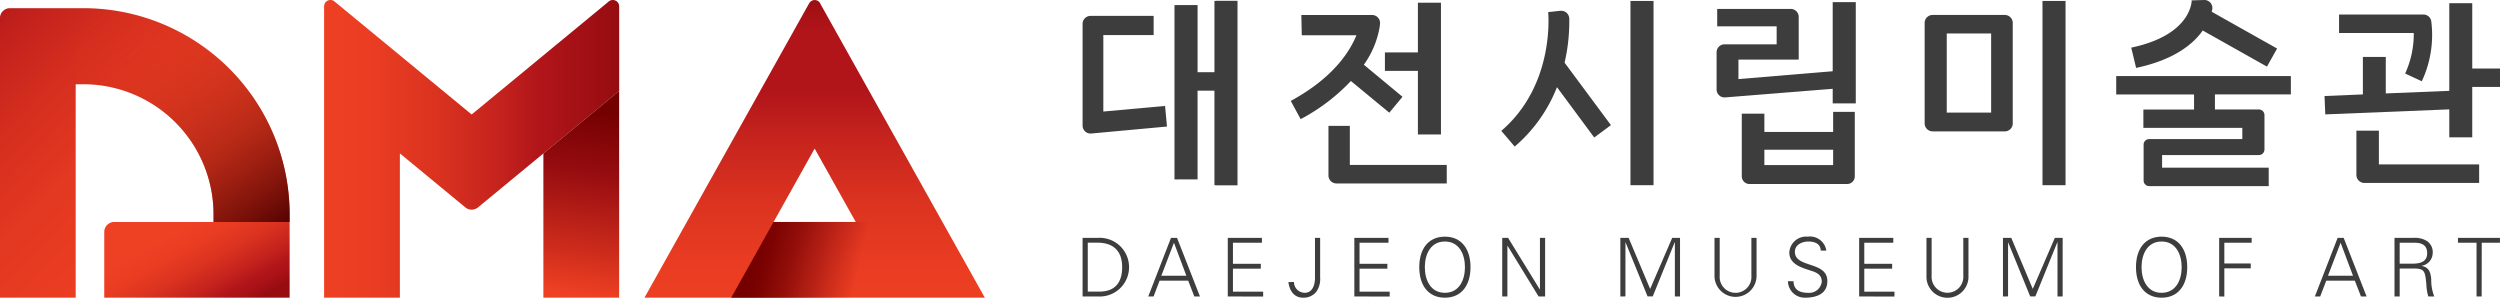 <svg id="logo" xmlns="http://www.w3.org/2000/svg" xmlns:xlink="http://www.w3.org/1999/xlink" width="255.572" height="30.433" viewBox="0 0 255.572 30.433">
  <defs>
    <linearGradient id="linear-gradient" x1="0.955" y1="1.151" x2="-0.153" y2="0.067" gradientUnits="objectBoundingBox">
      <stop offset="0" stop-color="#ee4023"/>
      <stop offset="0.378" stop-color="#eb3e22"/>
      <stop offset="0.589" stop-color="#e33821"/>
      <stop offset="0.758" stop-color="#d52e1f"/>
      <stop offset="0.905" stop-color="#c2211c"/>
      <stop offset="1" stop-color="#b1151a"/>
    </linearGradient>
    <linearGradient id="linear-gradient-2" x1="0.5" y1="1.068" x2="0.5" y2="-0.038" gradientUnits="objectBoundingBox">
      <stop offset="0" stop-color="#ee4023"/>
      <stop offset="0.167" stop-color="#e93c22"/>
      <stop offset="0.355" stop-color="#db3320"/>
      <stop offset="0.552" stop-color="#c5231d"/>
      <stop offset="0.691" stop-color="#b1151a"/>
      <stop offset="0.867" stop-color="#b1151a"/>
      <stop offset="1" stop-color="#960c10"/>
    </linearGradient>
    <linearGradient id="linear-gradient-3" x1="0.96" y1="0.539" x2="0.087" y2="0.477" gradientUnits="objectBoundingBox">
      <stop offset="0" stop-color="#ee4023" stop-opacity="0"/>
      <stop offset="0.515" stop-color="#960c10" stop-opacity="0"/>
      <stop offset="0.553" stop-color="#920a0e" stop-opacity="0.114"/>
      <stop offset="0.694" stop-color="#850608" stop-opacity="0.494"/>
      <stop offset="0.821" stop-color="#7b0203" stop-opacity="0.769"/>
      <stop offset="0.927" stop-color="#760000" stop-opacity="0.937"/>
      <stop offset="1" stop-color="#740000"/>
    </linearGradient>
    <linearGradient id="linear-gradient-4" x1="0.023" y1="0.151" x2="0.966" y2="0.841" gradientUnits="objectBoundingBox">
      <stop offset="0.248" stop-color="#ee4023"/>
      <stop offset="0.392" stop-color="#e93c22"/>
      <stop offset="0.554" stop-color="#db3320"/>
      <stop offset="0.723" stop-color="#c5231d"/>
      <stop offset="0.842" stop-color="#b1151a"/>
      <stop offset="0.906" stop-color="#a91217"/>
      <stop offset="0.998" stop-color="#960c10"/>
      <stop offset="1" stop-color="#960c10"/>
    </linearGradient>
    <linearGradient id="linear-gradient-5" y1="0.5" x2="1" y2="0.5" gradientUnits="objectBoundingBox">
      <stop offset="0" stop-color="#ee4023"/>
      <stop offset="0.177" stop-color="#e93c22"/>
      <stop offset="0.377" stop-color="#db3320"/>
      <stop offset="0.586" stop-color="#c5231d"/>
      <stop offset="0.733" stop-color="#b1151a"/>
      <stop offset="1" stop-color="#960c10"/>
    </linearGradient>
    <linearGradient id="linear-gradient-6" x1="0.482" y1="0.985" x2="0.53" y2="0.078" gradientUnits="objectBoundingBox">
      <stop offset="0" stop-color="#ee4023"/>
      <stop offset="0.259" stop-color="#ca2a1b"/>
      <stop offset="0.661" stop-color="#960c10"/>
      <stop offset="1" stop-color="#740000"/>
    </linearGradient>
    <linearGradient id="linear-gradient-7" x1="0.13" y1="-0.021" x2="0.988" y2="1.208" gradientUnits="objectBoundingBox">
      <stop offset="0" stop-color="#ee4023" stop-opacity="0"/>
      <stop offset="0.208" stop-color="#d4351d" stop-opacity="0.165"/>
      <stop offset="0.591" stop-color="#901a0e" stop-opacity="0.592"/>
      <stop offset="0.903" stop-color="#500000"/>
      <stop offset="1" stop-color="#500000"/>
    </linearGradient>
  </defs>
  <g id="그룹_9" data-name="그룹 9" transform="translate(110.673)">
    <g id="그룹_2" data-name="그룹 2" transform="translate(64.81 0.218)">
      <rect id="사각형_2" data-name="사각형 2" width="2.359" height="10.351" transform="translate(11.872)" fill="#3d3d3d"/>
      <g id="그룹_1" data-name="그룹 1" transform="translate(0 0.693)">
        <path id="패스_1" data-name="패스 1" d="M649.3,177.388l-10.289.859v-1.993h6.162v-4.37a.816.816,0,0,0-.821-.81h-7.513v1.781h6.078v1.837h-5.328a.816.816,0,0,0-.813.811v3.8a.813.813,0,0,0,.877.817l11.776-.943Z" transform="translate(-636.775 -171.073)" fill="#3d3d3d"/>
        <path id="패스_2" data-name="패스 2" d="M649.129,185.435H642.1v-1.869H639.79v6.405a.79.79,0,0,0,.785.79h9.987a.783.783,0,0,0,.781-.79v-6.588h-2.213Zm-7.03,1.82h7.03v1.566H642.1Z" transform="translate(-637.213 -172.86)" fill="#3d3d3d"/>
      </g>
    </g>
    <path id="패스_3" data-name="패스 3" d="M662.474,183.7h7.376a.817.817,0,0,0,.815-.813V172.611a.815.815,0,0,0-.815-.815h-7.376a.813.813,0,0,0-.815.815v10.272a.815.815,0,0,0,.815.813m1.445-10.008h4.537v8.091h-4.537Z" transform="translate(-575.577 -170.267)" fill="#3d3d3d"/>
    <g id="그룹_4" data-name="그룹 4" transform="translate(42.803 0.097)">
      <g id="그룹_3" data-name="그룹 3" transform="translate(0 0.999)">
        <path id="패스_4" data-name="패스 4" d="M617.076,171.294l-1.252.138c0,.072.735,7.4-4.793,12.14l1.371,1.606a15.4,15.4,0,0,0,4.321-6.072l3.808,5.145,1.708-1.265L617.5,176.6a18.535,18.535,0,0,0,.48-4.5.82.82,0,0,0-.9-.8" transform="translate(-611.031 -171.29)" fill="#3d3d3d"/>
      </g>
      <rect id="사각형_3" data-name="사각형 3" width="2.359" height="18.835" transform="translate(13.204)" fill="#3d3d3d"/>
    </g>
    <g id="그룹_5" data-name="그룹 5" transform="translate(0 0.08)">
      <path id="패스_5" data-name="패스 5" d="M563.078,181.685V173.87h5.144v-1.962h-6.448a.81.81,0,0,0-.816.811v10.4a.812.812,0,0,0,.884.813l7.743-.713-.195-2.108Z" transform="translate(-560.959 -170.363)" fill="#3d3d3d"/>
      <path id="패스_6" data-name="패스 6" d="M576.151,170.1v.018h-.119V177.4h-1.724v-6.856H574.3v-.006h-2.221v.006h-.132v17.814h.132v.005H574.3v-.005h.007v-9.071h1.724v9.664h.119v.018h2.241V170.1Z" transform="translate(-562.554 -170.1)" fill="#3d3d3d"/>
    </g>
    <g id="그룹_6" data-name="그룹 6" transform="translate(21.28 0.277)">
      <path id="패스_7" data-name="패스 7" d="M592,178.547l3.926,3.241,1.35-1.627-3.951-3.277a9.325,9.325,0,0,0,1.629-3.938l.024-.262a.813.813,0,0,0-.815-.884h-7.228l.042,2.07h5.59c-.638,1.557-2.264,4.3-6.713,6.713l1.009,1.864a19.694,19.694,0,0,0,5.138-3.9" transform="translate(-585.853 -170.544)" fill="#3d3d3d"/>
      <path id="패스_8" data-name="패스 8" d="M592.546,189.056v-4h-2.185v5.072a.814.814,0,0,0,.815.816h11.278v-1.89Z" transform="translate(-586.507 -172.469)" fill="#3d3d3d"/>
      <path id="패스_9" data-name="패스 9" d="M600.579,170.331h-.094v5.081h-3.372V177.3h3.372V183.8h2.357V170.331Z" transform="translate(-587.488 -170.331)" fill="#3d3d3d"/>
    </g>
    <rect id="사각형_4" data-name="사각형 4" width="2.357" height="18.835" transform="translate(98.128 0.097)" fill="#3d3d3d"/>
    <g id="그룹_7" data-name="그룹 7" transform="translate(105.665)">
      <path id="패스_10" data-name="패스 10" d="M693.678,173.126l6.562,3.691,1.036-1.848-6.683-3.76c.019-.074.034-.148.05-.217a.815.815,0,0,0-.816-.985l-1.283.037c0,.144-.053,3.542-6.18,4.833l.5,2.071c3.793-.8,5.792-2.37,6.81-3.822" transform="translate(-684.829 -170.007)" fill="#3d3d3d"/>
      <path id="패스_11" data-name="패스 11" d="M702.423,180.979V179.1H684.568v1.882h7.958v1.542h-5.181V184.4h10.114v1.147h-9.522a.564.564,0,0,0-.568.571v3.66a.568.568,0,0,0,.568.574h12.221v-1.884h-10.9v-1.289h9.894a.571.571,0,0,0,.572-.573v-3.517a.574.574,0,0,0-.572-.571h-4.493v-1.542Z" transform="translate(-684.568 -171.327)" fill="#3d3d3d"/>
    </g>
    <g id="그룹_8" data-name="그룹 8" transform="translate(126.957 0.33)">
      <path id="패스_12" data-name="패스 12" d="M717.976,177.774l1.7.793a11.128,11.128,0,0,0,.98-6.035l-.014-.116a.81.81,0,0,0-.806-.674h-8.618v1.888h7.637a9.723,9.723,0,0,1-.88,4.144" transform="translate(-709.729 -170.589)" fill="#3d3d3d"/>
      <path id="패스_13" data-name="패스 13" d="M722.475,180.272l-6.734.275v-3.731H713.4v3.832l-3.92.165.078,1.877,12.993-.525Z" transform="translate(-709.476 -171.326)" fill="#3d3d3d"/>
      <path id="패스_14" data-name="패스 14" d="M726.747,177.068v-6.675H724.4V184.1h2.347V178.95h2.837v-1.882Z" transform="translate(-711.642 -170.393)" fill="#3d3d3d"/>
      <path id="패스_15" data-name="패스 15" d="M715.591,185.632h-2.3v4.53a.818.818,0,0,0,.811.815h11.738v-1.893H715.591Z" transform="translate(-710.03 -172.605)" fill="#3d3d3d"/>
    </g>
  </g>
  <g id="그룹_10" data-name="그룹 10" transform="translate(110.673 24.192)">
    <path id="패스_16" data-name="패스 16" d="M562.388,198.45a3,3,0,1,1,0,5.991H560.8V198.45Zm.131,5.493c1.651,0,2.327-.987,2.327-2.5,0-1.767-1.017-2.548-2.685-2.5h-.83v5Z" transform="translate(-560.802 -198.325)" fill="#3d3d3d"/>
    <path id="패스_17" data-name="패스 17" d="M568.66,204.441l2.327-5.991h.617l2.344,5.991h-.578l-.627-1.619h-2.92l-.618,1.619Zm3.9-2.117-1.271-3.377-1.292,3.377Z" transform="translate(-561.95 -198.325)" fill="#3d3d3d"/>
    <path id="패스_18" data-name="패스 18" d="M578.183,204.441V198.45h3.491v.5h-2.962v2.15h2.849v.5h-2.849v2.348H581.8v.5Z" transform="translate(-563.342 -198.325)" fill="#3d3d3d"/>
    <path id="패스_19" data-name="패스 19" d="M586.01,202.964a1.109,1.109,0,0,0,1.113,1.1c.749,0,1.036-.769,1.036-1.494V198.45h.528v4.04a2.252,2.252,0,0,1-.406,1.486,1.651,1.651,0,0,1-1.329.59c-.949,0-1.4-.731-1.511-1.6Z" transform="translate(-564.403 -198.325)" fill="#3d3d3d"/>
    <path id="패스_20" data-name="패스 20" d="M593.335,204.441V198.45h3.491v.5h-2.959v2.15h2.846v.5h-2.846v2.348h3.082v.5Z" transform="translate(-565.556 -198.325)" fill="#3d3d3d"/>
    <path id="패스_21" data-name="패스 21" d="M603.728,204.544c-1.685,0-2.62-1.254-2.62-3.121s.935-3.12,2.62-3.12,2.62,1.253,2.62,3.12S605.413,204.544,603.728,204.544Zm0-.5c1.466,0,2.05-1.311,2.05-2.621s-.584-2.623-2.05-2.623-2.05,1.312-2.05,2.623S602.262,204.044,603.728,204.044Z" transform="translate(-566.692 -198.303)" fill="#3d3d3d"/>
    <path id="패스_22" data-name="패스 22" d="M611.042,198.45h.6l3.238,5.268h.017V198.45h.529v5.991h-.666l-3.174-5.178h-.016v5.178h-.528Z" transform="translate(-568.144 -198.325)" fill="#3d3d3d"/>
    <path id="패스_23" data-name="패스 23" d="M625.184,204.441V198.45h.846l2.2,5.219,2.255-5.219h.8v5.991h-.528V198.9h-.016l-2.245,5.536h-.529l-2.244-5.51h-.017v5.51Z" transform="translate(-570.211 -198.325)" fill="#3d3d3d"/>
    <path id="패스_24" data-name="패스 24" d="M636.989,198.45v3.874a1.624,1.624,0,1,0,3.239,0V198.45h.529v3.882a2.15,2.15,0,1,1-4.3,0V198.45Z" transform="translate(-571.859 -198.325)" fill="#3d3d3d"/>
    <path id="패스_25" data-name="패스 25" d="M647,204.544a1.715,1.715,0,0,1-1.75-1.685h.57c.015.92.682,1.185,1.471,1.185a1.291,1.291,0,0,0,1.416-1.153c0-.6-.422-.879-.918-1.045-.953-.324-2.4-.63-2.4-1.925a1.721,1.721,0,0,1,1.871-1.618,1.693,1.693,0,0,1,1.913,1.428h-.57c-.016-.739-.677-.931-1.277-.931s-1.366.316-1.366,1.048c0,1.7,3.318.928,3.318,3C649.278,204.144,648.179,204.544,647,204.544Z" transform="translate(-573.143 -198.303)" fill="#3d3d3d"/>
    <path id="패스_26" data-name="패스 26" d="M653.775,204.441V198.45h3.491v.5H654.3v2.15h2.848v.5H654.3v2.348h3.085v.5Z" transform="translate(-574.389 -198.325)" fill="#3d3d3d"/>
    <path id="패스_27" data-name="패스 27" d="M662.362,198.45v3.874a1.623,1.623,0,1,0,3.238,0V198.45h.528v3.882a2.149,2.149,0,1,1-4.294,0V198.45Z" transform="translate(-575.567 -198.325)" fill="#3d3d3d"/>
    <path id="패스_28" data-name="패스 28" d="M670.994,204.441V198.45h.848l2.2,5.219,2.254-5.219h.8v5.991h-.528V198.9h-.017l-2.245,5.536h-.529l-2.245-5.51h-.017v5.51Z" transform="translate(-576.906 -198.325)" fill="#3d3d3d"/>
    <path id="패스_29" data-name="패스 29" d="M689.538,204.544c-1.684,0-2.62-1.254-2.62-3.121s.936-3.12,2.62-3.12,2.62,1.253,2.62,3.12S691.222,204.544,689.538,204.544Zm0-.5c1.466,0,2.051-1.311,2.051-2.621S691,198.8,689.538,198.8s-2.05,1.312-2.05,2.623S688.075,204.044,689.538,204.044Z" transform="translate(-579.233 -198.303)" fill="#3d3d3d"/>
    <path id="패스_30" data-name="패스 30" d="M696.88,204.441V198.45h3.32v.5h-2.793v2.116h2.7v.5h-2.7v2.88Z" transform="translate(-580.689 -198.325)" fill="#3d3d3d"/>
    <path id="패스_31" data-name="패스 31" d="M708.336,204.441l2.327-5.991h.619l2.343,5.991h-.576l-.628-1.619H709.5l-.619,1.619Zm3.9-2.117-1.268-3.377-1.293,3.377Z" transform="translate(-582.363 -198.325)" fill="#3d3d3d"/>
    <path id="패스_32" data-name="패스 32" d="M718.4,204.441h-.531V198.45h1.921a2.375,2.375,0,0,1,1.385.315,1.365,1.365,0,0,1,.6,1.253,1.341,1.341,0,0,1-1.134,1.288v.014c.749.125.913.639.985,1.337a4.532,4.532,0,0,0,.31,1.784h-.611a4.982,4.982,0,0,1-.2-1.244c-.122-1.37-.2-1.611-1.269-1.611H718.4Zm1.13-3.352c.748,0,1.677-.051,1.677-1.071,0-1.154-1.06-1.071-1.62-1.071H718.4v2.141Z" transform="translate(-583.756 -198.325)" fill="#3d3d3d"/>
    <path id="패스_33" data-name="패스 33" d="M727.367,198.947h-1.9v-.5h4.295v.5H727.9l-.009,5.494h-.521Z" transform="translate(-584.867 -198.325)" fill="#3d3d3d"/>
  </g>
  <g id="그룹_13" data-name="그룹 13">
    <path id="패스_34" data-name="패스 34" d="M427.811,170.16H420.3a1.018,1.018,0,0,0-1.018,1.017v28.58h7.742V177.935h.784a13.307,13.307,0,0,1,13.308,13.307v.775h7.775v-.775A21.081,21.081,0,0,0,427.811,170.16Z" transform="translate(-419.286 -169.324)" fill="url(#linear-gradient)"/>
    <path id="패스_35" data-name="패스 35" d="M534.983,191.772,522.53,169.514a.641.641,0,0,0-1.18-.07l0-.01-16.828,30.08h8.87l8.528-15.244,4.2,7.5H517.72l-4.331,7.742h25.928Z" transform="translate(-438.64 -169.081)" fill="url(#linear-gradient-2)"/>
    <g id="그룹_11" data-name="그룹 11" transform="translate(74.748 22.692)">
      <path id="패스_36" data-name="패스 36" d="M520.326,198.437l-4.331,7.741h25.928l-4.333-7.741Z" transform="translate(-515.994 -198.437)" fill="url(#linear-gradient-3)"/>
    </g>
    <g id="그룹_12" data-name="그룹 12" transform="translate(10.658 22.693)">
      <path id="패스_37" data-name="패스 37" d="M433.075,206.179h18.95v-7.74H434.093a1.018,1.018,0,0,0-1.018,1.019Z" transform="translate(-433.075 -198.439)" fill="url(#linear-gradient-4)"/>
    </g>
    <path id="패스_38" data-name="패스 38" d="M492.319,178.379v-8.647a.651.651,0,0,0-1.086-.486v0l-13.995,11.537-14-11.537v0a.65.65,0,0,0-1.085.485v29.781H469.9v-14.75l6.731,5.55a1.018,1.018,0,0,0,.611.2,1,1,0,0,0,.638-.227Z" transform="translate(-429.021 -169.079)" fill="url(#linear-gradient-5)"/>
    <path id="패스_39" data-name="패스 39" d="M498.9,202.244V181.111l-7.744,6.385v14.748Z" transform="translate(-435.607 -171.811)" fill="url(#linear-gradient-6)"/>
    <path id="패스_40" data-name="패스 40" d="M429.3,170.16h.785a21.082,21.082,0,0,1,21.083,21.082v.775h-7.775v-.775a13.307,13.307,0,0,0-13.308-13.307H429.3Z" transform="translate(-421.56 -169.324)" fill="url(#linear-gradient-7)"/>
  </g>
</svg>
